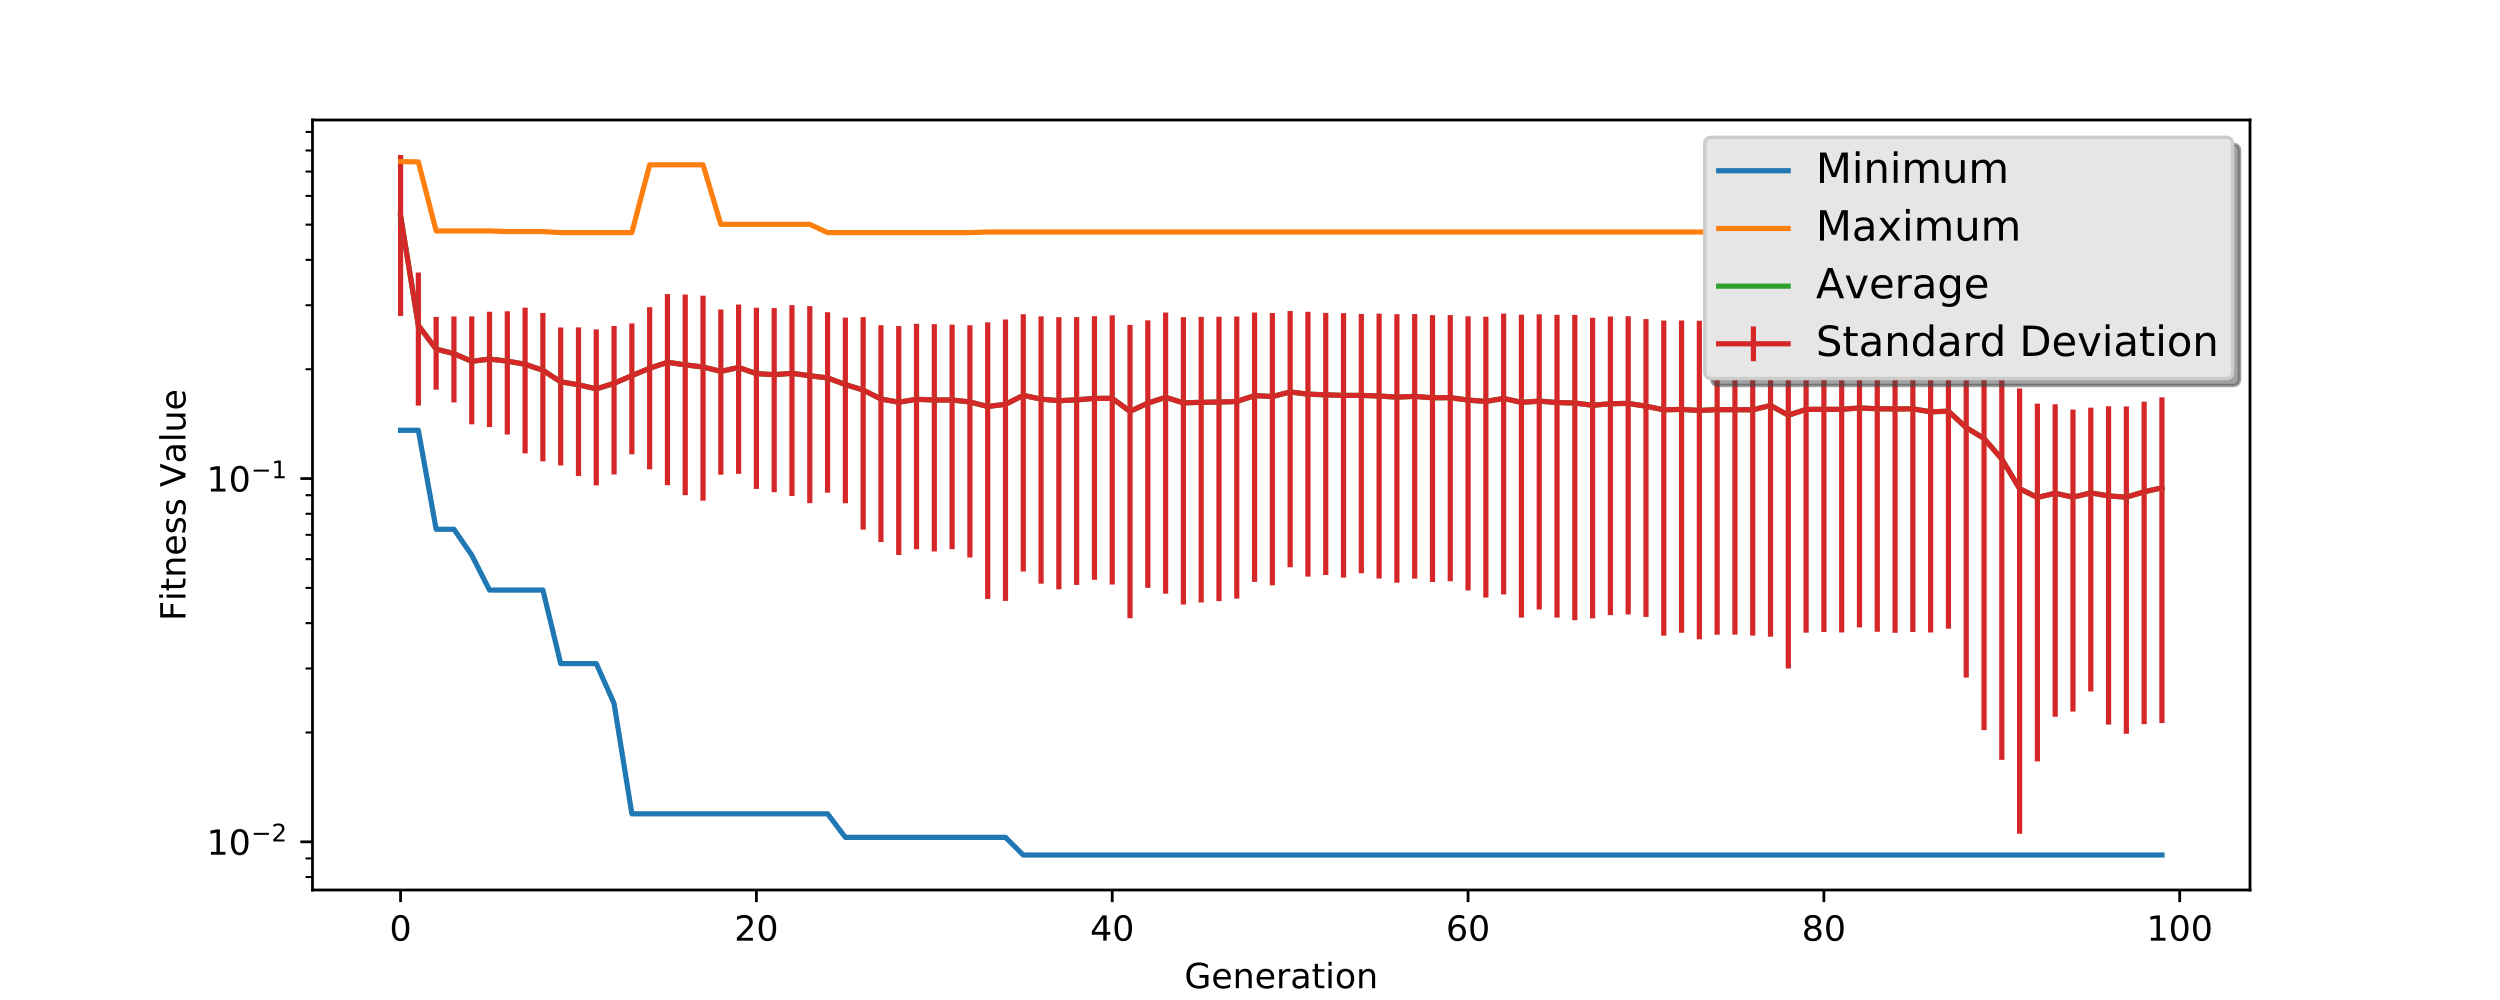 <?xml version="1.0" encoding="utf-8" standalone="no"?>
<!DOCTYPE svg PUBLIC "-//W3C//DTD SVG 1.1//EN"
  "http://www.w3.org/Graphics/SVG/1.1/DTD/svg11.dtd">
<!-- Created with matplotlib (http://matplotlib.org/) -->
<svg height="288pt" version="1.1" viewBox="0 0 720 288" width="720pt" xmlns="http://www.w3.org/2000/svg" xmlns:xlink="http://www.w3.org/1999/xlink">
 <defs>
  <style type="text/css">
*{stroke-linecap:butt;stroke-linejoin:round;}
  </style>
 </defs>
 <g id="figure_1">
  <g id="patch_1">
   <path d="M 0 288 
L 720 288 
L 720 0 
L 0 0 
z
" style="fill:#ffffff;"/>
  </g>
  <g id="axes_1">
   <g id="patch_2">
    <path d="M 90 256.32 
L 648 256.32 
L 648 34.56 
L 90 34.56 
z
" style="fill:#ffffff;"/>
   </g>
   <g id="matplotlib.axis_1">
    <g id="xtick_1">
     <g id="line2d_1">
      <defs>
       <path d="M 0 0 
L 0 3.5 
" id="m2b39842f4a" style="stroke:#000000;stroke-width:0.8;"/>
      </defs>
      <g>
       <use style="stroke:#000000;stroke-width:0.8;" x="115.364" xlink:href="#m2b39842f4a" y="256.32"/>
      </g>
     </g>
     <g id="text_1">
      <!-- 0 -->
      <defs>
       <path d="M 31.781 66.406 
Q 24.172 66.406 20.328 58.906 
Q 16.5 51.422 16.5 36.375 
Q 16.5 21.391 20.328 13.891 
Q 24.172 6.391 31.781 6.391 
Q 39.453 6.391 43.281 13.891 
Q 47.125 21.391 47.125 36.375 
Q 47.125 51.422 43.281 58.906 
Q 39.453 66.406 31.781 66.406 
z
M 31.781 74.219 
Q 44.047 74.219 50.516 64.516 
Q 56.984 54.828 56.984 36.375 
Q 56.984 17.969 50.516 8.266 
Q 44.047 -1.422 31.781 -1.422 
Q 19.531 -1.422 13.062 8.266 
Q 6.594 17.969 6.594 36.375 
Q 6.594 54.828 13.062 64.516 
Q 19.531 74.219 31.781 74.219 
z
" id="DejaVuSans-30"/>
      </defs>
      <g transform="translate(112.182 270.918)scale(0.1 -0.1)">
       <use xlink:href="#DejaVuSans-30"/>
      </g>
     </g>
    </g>
    <g id="xtick_2">
     <g id="line2d_2">
      <g>
       <use style="stroke:#000000;stroke-width:0.8;" x="217.843" xlink:href="#m2b39842f4a" y="256.32"/>
      </g>
     </g>
     <g id="text_2">
      <!-- 20 -->
      <defs>
       <path d="M 19.188 8.297 
L 53.609 8.297 
L 53.609 0 
L 7.328 0 
L 7.328 8.297 
Q 12.938 14.109 22.625 23.891 
Q 32.328 33.688 34.812 36.531 
Q 39.547 41.844 41.422 45.531 
Q 43.312 49.219 43.312 52.781 
Q 43.312 58.594 39.234 62.25 
Q 35.156 65.922 28.609 65.922 
Q 23.969 65.922 18.812 64.312 
Q 13.672 62.703 7.812 59.422 
L 7.812 69.391 
Q 13.766 71.781 18.938 73 
Q 24.125 74.219 28.422 74.219 
Q 39.75 74.219 46.484 68.547 
Q 53.219 62.891 53.219 53.422 
Q 53.219 48.922 51.531 44.891 
Q 49.859 40.875 45.406 35.406 
Q 44.188 33.984 37.641 27.219 
Q 31.109 20.453 19.188 8.297 
z
" id="DejaVuSans-32"/>
      </defs>
      <g transform="translate(211.48 270.918)scale(0.1 -0.1)">
       <use xlink:href="#DejaVuSans-32"/>
       <use x="63.623" xlink:href="#DejaVuSans-30"/>
      </g>
     </g>
    </g>
    <g id="xtick_3">
     <g id="line2d_3">
      <g>
       <use style="stroke:#000000;stroke-width:0.8;" x="320.322" xlink:href="#m2b39842f4a" y="256.32"/>
      </g>
     </g>
     <g id="text_3">
      <!-- 40 -->
      <defs>
       <path d="M 37.797 64.312 
L 12.891 25.391 
L 37.797 25.391 
z
M 35.203 72.906 
L 47.609 72.906 
L 47.609 25.391 
L 58.016 25.391 
L 58.016 17.188 
L 47.609 17.188 
L 47.609 0 
L 37.797 0 
L 37.797 17.188 
L 4.891 17.188 
L 4.891 26.703 
z
" id="DejaVuSans-34"/>
      </defs>
      <g transform="translate(313.96 270.918)scale(0.1 -0.1)">
       <use xlink:href="#DejaVuSans-34"/>
       <use x="63.623" xlink:href="#DejaVuSans-30"/>
      </g>
     </g>
    </g>
    <g id="xtick_4">
     <g id="line2d_4">
      <g>
       <use style="stroke:#000000;stroke-width:0.8;" x="422.802" xlink:href="#m2b39842f4a" y="256.32"/>
      </g>
     </g>
     <g id="text_4">
      <!-- 60 -->
      <defs>
       <path d="M 33.016 40.375 
Q 26.375 40.375 22.484 35.828 
Q 18.609 31.297 18.609 23.391 
Q 18.609 15.531 22.484 10.953 
Q 26.375 6.391 33.016 6.391 
Q 39.656 6.391 43.531 10.953 
Q 47.406 15.531 47.406 23.391 
Q 47.406 31.297 43.531 35.828 
Q 39.656 40.375 33.016 40.375 
z
M 52.594 71.297 
L 52.594 62.312 
Q 48.875 64.062 45.094 64.984 
Q 41.312 65.922 37.594 65.922 
Q 27.828 65.922 22.672 59.328 
Q 17.531 52.734 16.797 39.406 
Q 19.672 43.656 24.016 45.922 
Q 28.375 48.188 33.594 48.188 
Q 44.578 48.188 50.953 41.516 
Q 57.328 34.859 57.328 23.391 
Q 57.328 12.156 50.688 5.359 
Q 44.047 -1.422 33.016 -1.422 
Q 20.359 -1.422 13.672 8.266 
Q 6.984 17.969 6.984 36.375 
Q 6.984 53.656 15.188 63.938 
Q 23.391 74.219 37.203 74.219 
Q 40.922 74.219 44.703 73.484 
Q 48.484 72.75 52.594 71.297 
z
" id="DejaVuSans-36"/>
      </defs>
      <g transform="translate(416.439 270.918)scale(0.1 -0.1)">
       <use xlink:href="#DejaVuSans-36"/>
       <use x="63.623" xlink:href="#DejaVuSans-30"/>
      </g>
     </g>
    </g>
    <g id="xtick_5">
     <g id="line2d_5">
      <g>
       <use style="stroke:#000000;stroke-width:0.8;" x="525.281" xlink:href="#m2b39842f4a" y="256.32"/>
      </g>
     </g>
     <g id="text_5">
      <!-- 80 -->
      <defs>
       <path d="M 31.781 34.625 
Q 24.75 34.625 20.719 30.859 
Q 16.703 27.094 16.703 20.516 
Q 16.703 13.922 20.719 10.156 
Q 24.75 6.391 31.781 6.391 
Q 38.812 6.391 42.859 10.172 
Q 46.922 13.969 46.922 20.516 
Q 46.922 27.094 42.891 30.859 
Q 38.875 34.625 31.781 34.625 
z
M 21.922 38.812 
Q 15.578 40.375 12.031 44.719 
Q 8.5 49.078 8.5 55.328 
Q 8.5 64.062 14.719 69.141 
Q 20.953 74.219 31.781 74.219 
Q 42.672 74.219 48.875 69.141 
Q 55.078 64.062 55.078 55.328 
Q 55.078 49.078 51.531 44.719 
Q 48 40.375 41.703 38.812 
Q 48.828 37.156 52.797 32.312 
Q 56.781 27.484 56.781 20.516 
Q 56.781 9.906 50.312 4.234 
Q 43.844 -1.422 31.781 -1.422 
Q 19.734 -1.422 13.25 4.234 
Q 6.781 9.906 6.781 20.516 
Q 6.781 27.484 10.781 32.312 
Q 14.797 37.156 21.922 38.812 
z
M 18.312 54.391 
Q 18.312 48.734 21.844 45.562 
Q 25.391 42.391 31.781 42.391 
Q 38.141 42.391 41.719 45.562 
Q 45.312 48.734 45.312 54.391 
Q 45.312 60.062 41.719 63.234 
Q 38.141 66.406 31.781 66.406 
Q 25.391 66.406 21.844 63.234 
Q 18.312 60.062 18.312 54.391 
z
" id="DejaVuSans-38"/>
      </defs>
      <g transform="translate(518.918 270.918)scale(0.1 -0.1)">
       <use xlink:href="#DejaVuSans-38"/>
       <use x="63.623" xlink:href="#DejaVuSans-30"/>
      </g>
     </g>
    </g>
    <g id="xtick_6">
     <g id="line2d_6">
      <g>
       <use style="stroke:#000000;stroke-width:0.8;" x="627.76" xlink:href="#m2b39842f4a" y="256.32"/>
      </g>
     </g>
     <g id="text_6">
      <!-- 100 -->
      <defs>
       <path d="M 12.406 8.297 
L 28.516 8.297 
L 28.516 63.922 
L 10.984 60.406 
L 10.984 69.391 
L 28.422 72.906 
L 38.281 72.906 
L 38.281 8.297 
L 54.391 8.297 
L 54.391 0 
L 12.406 0 
z
" id="DejaVuSans-31"/>
      </defs>
      <g transform="translate(618.217 270.918)scale(0.1 -0.1)">
       <use xlink:href="#DejaVuSans-31"/>
       <use x="63.623" xlink:href="#DejaVuSans-30"/>
       <use x="127.246" xlink:href="#DejaVuSans-30"/>
      </g>
     </g>
    </g>
    <g id="text_7">
     <!-- Generation -->
     <defs>
      <path d="M 59.516 10.406 
L 59.516 29.984 
L 43.406 29.984 
L 43.406 38.094 
L 69.281 38.094 
L 69.281 6.781 
Q 63.578 2.734 56.688 0.656 
Q 49.812 -1.422 42 -1.422 
Q 24.906 -1.422 15.25 8.562 
Q 5.609 18.562 5.609 36.375 
Q 5.609 54.25 15.25 64.234 
Q 24.906 74.219 42 74.219 
Q 49.125 74.219 55.547 72.453 
Q 61.969 70.703 67.391 67.281 
L 67.391 56.781 
Q 61.922 61.422 55.766 63.766 
Q 49.609 66.109 42.828 66.109 
Q 29.438 66.109 22.719 58.641 
Q 16.016 51.172 16.016 36.375 
Q 16.016 21.625 22.719 14.156 
Q 29.438 6.688 42.828 6.688 
Q 48.047 6.688 52.141 7.594 
Q 56.25 8.5 59.516 10.406 
z
" id="DejaVuSans-47"/>
      <path d="M 56.203 29.594 
L 56.203 25.203 
L 14.891 25.203 
Q 15.484 15.922 20.484 11.062 
Q 25.484 6.203 34.422 6.203 
Q 39.594 6.203 44.453 7.469 
Q 49.312 8.734 54.109 11.281 
L 54.109 2.781 
Q 49.266 0.734 44.188 -0.344 
Q 39.109 -1.422 33.891 -1.422 
Q 20.797 -1.422 13.156 6.188 
Q 5.516 13.812 5.516 26.812 
Q 5.516 40.234 12.766 48.109 
Q 20.016 56 32.328 56 
Q 43.359 56 49.781 48.891 
Q 56.203 41.797 56.203 29.594 
z
M 47.219 32.234 
Q 47.125 39.594 43.094 43.984 
Q 39.062 48.391 32.422 48.391 
Q 24.906 48.391 20.391 44.141 
Q 15.875 39.891 15.188 32.172 
z
" id="DejaVuSans-65"/>
      <path d="M 54.891 33.016 
L 54.891 0 
L 45.906 0 
L 45.906 32.719 
Q 45.906 40.484 42.875 44.328 
Q 39.844 48.188 33.797 48.188 
Q 26.516 48.188 22.312 43.547 
Q 18.109 38.922 18.109 30.906 
L 18.109 0 
L 9.078 0 
L 9.078 54.688 
L 18.109 54.688 
L 18.109 46.188 
Q 21.344 51.125 25.703 53.562 
Q 30.078 56 35.797 56 
Q 45.219 56 50.047 50.172 
Q 54.891 44.344 54.891 33.016 
z
" id="DejaVuSans-6e"/>
      <path d="M 41.109 46.297 
Q 39.594 47.172 37.812 47.578 
Q 36.031 48 33.891 48 
Q 26.266 48 22.188 43.047 
Q 18.109 38.094 18.109 28.812 
L 18.109 0 
L 9.078 0 
L 9.078 54.688 
L 18.109 54.688 
L 18.109 46.188 
Q 20.953 51.172 25.484 53.578 
Q 30.031 56 36.531 56 
Q 37.453 56 38.578 55.875 
Q 39.703 55.766 41.062 55.516 
z
" id="DejaVuSans-72"/>
      <path d="M 34.281 27.484 
Q 23.391 27.484 19.188 25 
Q 14.984 22.516 14.984 16.5 
Q 14.984 11.719 18.141 8.906 
Q 21.297 6.109 26.703 6.109 
Q 34.188 6.109 38.703 11.406 
Q 43.219 16.703 43.219 25.484 
L 43.219 27.484 
z
M 52.203 31.203 
L 52.203 0 
L 43.219 0 
L 43.219 8.297 
Q 40.141 3.328 35.547 0.953 
Q 30.953 -1.422 24.312 -1.422 
Q 15.922 -1.422 10.953 3.297 
Q 6 8.016 6 15.922 
Q 6 25.141 12.172 29.828 
Q 18.359 34.516 30.609 34.516 
L 43.219 34.516 
L 43.219 35.406 
Q 43.219 41.609 39.141 45 
Q 35.062 48.391 27.688 48.391 
Q 23 48.391 18.547 47.266 
Q 14.109 46.141 10.016 43.891 
L 10.016 52.203 
Q 14.938 54.109 19.578 55.047 
Q 24.219 56 28.609 56 
Q 40.484 56 46.344 49.844 
Q 52.203 43.703 52.203 31.203 
z
" id="DejaVuSans-61"/>
      <path d="M 18.312 70.219 
L 18.312 54.688 
L 36.812 54.688 
L 36.812 47.703 
L 18.312 47.703 
L 18.312 18.016 
Q 18.312 11.328 20.141 9.422 
Q 21.969 7.516 27.594 7.516 
L 36.812 7.516 
L 36.812 0 
L 27.594 0 
Q 17.188 0 13.234 3.875 
Q 9.281 7.766 9.281 18.016 
L 9.281 47.703 
L 2.688 47.703 
L 2.688 54.688 
L 9.281 54.688 
L 9.281 70.219 
z
" id="DejaVuSans-74"/>
      <path d="M 9.422 54.688 
L 18.406 54.688 
L 18.406 0 
L 9.422 0 
z
M 9.422 75.984 
L 18.406 75.984 
L 18.406 64.594 
L 9.422 64.594 
z
" id="DejaVuSans-69"/>
      <path d="M 30.609 48.391 
Q 23.391 48.391 19.188 42.75 
Q 14.984 37.109 14.984 27.297 
Q 14.984 17.484 19.156 11.844 
Q 23.344 6.203 30.609 6.203 
Q 37.797 6.203 41.984 11.859 
Q 46.188 17.531 46.188 27.297 
Q 46.188 37.016 41.984 42.703 
Q 37.797 48.391 30.609 48.391 
z
M 30.609 56 
Q 42.328 56 49.016 48.375 
Q 55.719 40.766 55.719 27.297 
Q 55.719 13.875 49.016 6.219 
Q 42.328 -1.422 30.609 -1.422 
Q 18.844 -1.422 12.172 6.219 
Q 5.516 13.875 5.516 27.297 
Q 5.516 40.766 12.172 48.375 
Q 18.844 56 30.609 56 
z
" id="DejaVuSans-6f"/>
     </defs>
     <g transform="translate(341.107 284.597)scale(0.1 -0.1)">
      <use xlink:href="#DejaVuSans-47"/>
      <use x="77.49" xlink:href="#DejaVuSans-65"/>
      <use x="139.014" xlink:href="#DejaVuSans-6e"/>
      <use x="202.393" xlink:href="#DejaVuSans-65"/>
      <use x="263.916" xlink:href="#DejaVuSans-72"/>
      <use x="305.029" xlink:href="#DejaVuSans-61"/>
      <use x="366.309" xlink:href="#DejaVuSans-74"/>
      <use x="405.518" xlink:href="#DejaVuSans-69"/>
      <use x="433.301" xlink:href="#DejaVuSans-6f"/>
      <use x="494.482" xlink:href="#DejaVuSans-6e"/>
     </g>
    </g>
   </g>
   <g id="matplotlib.axis_2">
    <g id="ytick_1">
     <g id="line2d_7">
      <defs>
       <path d="M 0 0 
L -3.5 0 
" id="m43d7ea5ec5" style="stroke:#000000;stroke-width:0.8;"/>
      </defs>
      <g>
       <use style="stroke:#000000;stroke-width:0.8;" x="90" xlink:href="#m43d7ea5ec5" y="242.446"/>
      </g>
     </g>
     <g id="text_8">
      <!-- $\mathdefault{10^{-2}}$ -->
      <defs>
       <path d="M 10.594 35.5 
L 73.188 35.5 
L 73.188 27.203 
L 10.594 27.203 
z
" id="DejaVuSans-2212"/>
      </defs>
      <g transform="translate(59.5 246.246)scale(0.1 -0.1)">
       <use transform="translate(0 0.766)" xlink:href="#DejaVuSans-31"/>
       <use transform="translate(63.623 0.766)" xlink:href="#DejaVuSans-30"/>
       <use transform="translate(128.203 39.047)scale(0.7)" xlink:href="#DejaVuSans-2212"/>
       <use transform="translate(186.855 39.047)scale(0.7)" xlink:href="#DejaVuSans-32"/>
      </g>
     </g>
    </g>
    <g id="ytick_2">
     <g id="line2d_8">
      <g>
       <use style="stroke:#000000;stroke-width:0.8;" x="90" xlink:href="#m43d7ea5ec5" y="137.829"/>
      </g>
     </g>
     <g id="text_9">
      <!-- $\mathdefault{10^{-1}}$ -->
      <g transform="translate(59.5 141.628)scale(0.1 -0.1)">
       <use transform="translate(0 0.684)" xlink:href="#DejaVuSans-31"/>
       <use transform="translate(63.623 0.684)" xlink:href="#DejaVuSans-30"/>
       <use transform="translate(128.203 38.966)scale(0.7)" xlink:href="#DejaVuSans-2212"/>
       <use transform="translate(186.855 38.966)scale(0.7)" xlink:href="#DejaVuSans-31"/>
      </g>
     </g>
    </g>
    <g id="ytick_3">
     <g id="line2d_9">
      <defs>
       <path d="M 0 0 
L -2 0 
" id="m1f93a561d7" style="stroke:#000000;stroke-width:0.6;"/>
      </defs>
      <g>
       <use style="stroke:#000000;stroke-width:0.6;" x="90" xlink:href="#m1f93a561d7" y="252.585"/>
      </g>
     </g>
    </g>
    <g id="ytick_4">
     <g id="line2d_10">
      <g>
       <use style="stroke:#000000;stroke-width:0.6;" x="90" xlink:href="#m1f93a561d7" y="247.233"/>
      </g>
     </g>
    </g>
    <g id="ytick_5">
     <g id="line2d_11">
      <g>
       <use style="stroke:#000000;stroke-width:0.6;" x="90" xlink:href="#m1f93a561d7" y="210.953"/>
      </g>
     </g>
    </g>
    <g id="ytick_6">
     <g id="line2d_12">
      <g>
       <use style="stroke:#000000;stroke-width:0.6;" x="90" xlink:href="#m1f93a561d7" y="192.531"/>
      </g>
     </g>
    </g>
    <g id="ytick_7">
     <g id="line2d_13">
      <g>
       <use style="stroke:#000000;stroke-width:0.6;" x="90" xlink:href="#m1f93a561d7" y="179.46"/>
      </g>
     </g>
    </g>
    <g id="ytick_8">
     <g id="line2d_14">
      <g>
       <use style="stroke:#000000;stroke-width:0.6;" x="90" xlink:href="#m1f93a561d7" y="169.322"/>
      </g>
     </g>
    </g>
    <g id="ytick_9">
     <g id="line2d_15">
      <g>
       <use style="stroke:#000000;stroke-width:0.6;" x="90" xlink:href="#m1f93a561d7" y="161.038"/>
      </g>
     </g>
    </g>
    <g id="ytick_10">
     <g id="line2d_16">
      <g>
       <use style="stroke:#000000;stroke-width:0.6;" x="90" xlink:href="#m1f93a561d7" y="154.034"/>
      </g>
     </g>
    </g>
    <g id="ytick_11">
     <g id="line2d_17">
      <g>
       <use style="stroke:#000000;stroke-width:0.6;" x="90" xlink:href="#m1f93a561d7" y="147.967"/>
      </g>
     </g>
    </g>
    <g id="ytick_12">
     <g id="line2d_18">
      <g>
       <use style="stroke:#000000;stroke-width:0.6;" x="90" xlink:href="#m1f93a561d7" y="142.616"/>
      </g>
     </g>
    </g>
    <g id="ytick_13">
     <g id="line2d_19">
      <g>
       <use style="stroke:#000000;stroke-width:0.6;" x="90" xlink:href="#m1f93a561d7" y="106.335"/>
      </g>
     </g>
    </g>
    <g id="ytick_14">
     <g id="line2d_20">
      <g>
       <use style="stroke:#000000;stroke-width:0.6;" x="90" xlink:href="#m1f93a561d7" y="87.913"/>
      </g>
     </g>
    </g>
    <g id="ytick_15">
     <g id="line2d_21">
      <g>
       <use style="stroke:#000000;stroke-width:0.6;" x="90" xlink:href="#m1f93a561d7" y="74.842"/>
      </g>
     </g>
    </g>
    <g id="ytick_16">
     <g id="line2d_22">
      <g>
       <use style="stroke:#000000;stroke-width:0.6;" x="90" xlink:href="#m1f93a561d7" y="64.704"/>
      </g>
     </g>
    </g>
    <g id="ytick_17">
     <g id="line2d_23">
      <g>
       <use style="stroke:#000000;stroke-width:0.6;" x="90" xlink:href="#m1f93a561d7" y="56.42"/>
      </g>
     </g>
    </g>
    <g id="ytick_18">
     <g id="line2d_24">
      <g>
       <use style="stroke:#000000;stroke-width:0.6;" x="90" xlink:href="#m1f93a561d7" y="49.416"/>
      </g>
     </g>
    </g>
    <g id="ytick_19">
     <g id="line2d_25">
      <g>
       <use style="stroke:#000000;stroke-width:0.6;" x="90" xlink:href="#m1f93a561d7" y="43.349"/>
      </g>
     </g>
    </g>
    <g id="ytick_20">
     <g id="line2d_26">
      <g>
       <use style="stroke:#000000;stroke-width:0.6;" x="90" xlink:href="#m1f93a561d7" y="37.998"/>
      </g>
     </g>
    </g>
    <g id="text_10">
     <!-- Fitness Value -->
     <defs>
      <path d="M 9.812 72.906 
L 51.703 72.906 
L 51.703 64.594 
L 19.672 64.594 
L 19.672 43.109 
L 48.578 43.109 
L 48.578 34.812 
L 19.672 34.812 
L 19.672 0 
L 9.812 0 
z
" id="DejaVuSans-46"/>
      <path d="M 44.281 53.078 
L 44.281 44.578 
Q 40.484 46.531 36.375 47.5 
Q 32.281 48.484 27.875 48.484 
Q 21.188 48.484 17.844 46.438 
Q 14.5 44.391 14.5 40.281 
Q 14.5 37.156 16.891 35.375 
Q 19.281 33.594 26.516 31.984 
L 29.594 31.297 
Q 39.156 29.25 43.188 25.516 
Q 47.219 21.781 47.219 15.094 
Q 47.219 7.469 41.188 3.016 
Q 35.156 -1.422 24.609 -1.422 
Q 20.219 -1.422 15.453 -0.562 
Q 10.688 0.297 5.422 2 
L 5.422 11.281 
Q 10.406 8.688 15.234 7.391 
Q 20.062 6.109 24.812 6.109 
Q 31.156 6.109 34.562 8.281 
Q 37.984 10.453 37.984 14.406 
Q 37.984 18.062 35.516 20.016 
Q 33.062 21.969 24.703 23.781 
L 21.578 24.516 
Q 13.234 26.266 9.516 29.906 
Q 5.812 33.547 5.812 39.891 
Q 5.812 47.609 11.281 51.797 
Q 16.75 56 26.812 56 
Q 31.781 56 36.172 55.266 
Q 40.578 54.547 44.281 53.078 
z
" id="DejaVuSans-73"/>
      <path id="DejaVuSans-20"/>
      <path d="M 28.609 0 
L 0.781 72.906 
L 11.078 72.906 
L 34.188 11.531 
L 57.328 72.906 
L 67.578 72.906 
L 39.797 0 
z
" id="DejaVuSans-56"/>
      <path d="M 9.422 75.984 
L 18.406 75.984 
L 18.406 0 
L 9.422 0 
z
" id="DejaVuSans-6c"/>
      <path d="M 8.5 21.578 
L 8.5 54.688 
L 17.484 54.688 
L 17.484 21.922 
Q 17.484 14.156 20.5 10.266 
Q 23.531 6.391 29.594 6.391 
Q 36.859 6.391 41.078 11.031 
Q 45.312 15.672 45.312 23.688 
L 45.312 54.688 
L 54.297 54.688 
L 54.297 0 
L 45.312 0 
L 45.312 8.406 
Q 42.047 3.422 37.719 1 
Q 33.406 -1.422 27.688 -1.422 
Q 18.266 -1.422 13.375 4.438 
Q 8.5 10.297 8.5 21.578 
z
M 31.109 56 
z
" id="DejaVuSans-75"/>
     </defs>
     <g transform="translate(53.42 178.817)rotate(-90)scale(0.1 -0.1)">
      <use xlink:href="#DejaVuSans-46"/>
      <use x="57.41" xlink:href="#DejaVuSans-69"/>
      <use x="85.193" xlink:href="#DejaVuSans-74"/>
      <use x="124.402" xlink:href="#DejaVuSans-6e"/>
      <use x="187.781" xlink:href="#DejaVuSans-65"/>
      <use x="249.305" xlink:href="#DejaVuSans-73"/>
      <use x="301.404" xlink:href="#DejaVuSans-73"/>
      <use x="353.504" xlink:href="#DejaVuSans-20"/>
      <use x="385.291" xlink:href="#DejaVuSans-56"/>
      <use x="453.59" xlink:href="#DejaVuSans-61"/>
      <use x="514.869" xlink:href="#DejaVuSans-6c"/>
      <use x="542.652" xlink:href="#DejaVuSans-75"/>
      <use x="606.031" xlink:href="#DejaVuSans-65"/>
     </g>
    </g>
   </g>
   <g id="LineCollection_1">
    <path clip-path="url(#pbd528830a0)" d="M 115.364 90.987 
L 115.364 44.64 
" style="fill:none;stroke:#d62728;stroke-width:1.5;"/>
    <path clip-path="url(#pbd528830a0)" d="M 120.488 116.821 
L 120.488 78.496 
" style="fill:none;stroke:#d62728;stroke-width:1.5;"/>
    <path clip-path="url(#pbd528830a0)" d="M 125.612 112.23 
L 125.612 91.251 
" style="fill:none;stroke:#d62728;stroke-width:1.5;"/>
    <path clip-path="url(#pbd528830a0)" d="M 130.736 115.896 
L 130.736 91.148 
" style="fill:none;stroke:#d62728;stroke-width:1.5;"/>
    <path clip-path="url(#pbd528830a0)" d="M 135.86 122.208 
L 135.86 91.12 
" style="fill:none;stroke:#d62728;stroke-width:1.5;"/>
    <path clip-path="url(#pbd528830a0)" d="M 140.983 123.003 
L 140.983 89.776 
" style="fill:none;stroke:#d62728;stroke-width:1.5;"/>
    <path clip-path="url(#pbd528830a0)" d="M 146.107 125.152 
L 146.107 89.637 
" style="fill:none;stroke:#d62728;stroke-width:1.5;"/>
    <path clip-path="url(#pbd528830a0)" d="M 151.231 130.571 
L 151.231 88.612 
" style="fill:none;stroke:#d62728;stroke-width:1.5;"/>
    <path clip-path="url(#pbd528830a0)" d="M 156.355 132.882 
L 156.355 90.121 
" style="fill:none;stroke:#d62728;stroke-width:1.5;"/>
    <path clip-path="url(#pbd528830a0)" d="M 161.479 134.061 
L 161.479 94.302 
" style="fill:none;stroke:#d62728;stroke-width:1.5;"/>
    <path clip-path="url(#pbd528830a0)" d="M 166.603 137.092 
L 166.603 94.282 
" style="fill:none;stroke:#d62728;stroke-width:1.5;"/>
    <path clip-path="url(#pbd528830a0)" d="M 171.727 139.802 
L 171.727 94.869 
" style="fill:none;stroke:#d62728;stroke-width:1.5;"/>
    <path clip-path="url(#pbd528830a0)" d="M 176.851 136.645 
L 176.851 93.881 
" style="fill:none;stroke:#d62728;stroke-width:1.5;"/>
    <path clip-path="url(#pbd528830a0)" d="M 181.975 130.829 
L 181.975 93.143 
" style="fill:none;stroke:#d62728;stroke-width:1.5;"/>
    <path clip-path="url(#pbd528830a0)" d="M 187.099 135.161 
L 187.099 88.45 
" style="fill:none;stroke:#d62728;stroke-width:1.5;"/>
    <path clip-path="url(#pbd528830a0)" d="M 192.223 139.73 
L 192.223 84.684 
" style="fill:none;stroke:#d62728;stroke-width:1.5;"/>
    <path clip-path="url(#pbd528830a0)" d="M 197.347 142.615 
L 197.347 84.817 
" style="fill:none;stroke:#d62728;stroke-width:1.5;"/>
    <path clip-path="url(#pbd528830a0)" d="M 202.471 144.185 
L 202.471 85.152 
" style="fill:none;stroke:#d62728;stroke-width:1.5;"/>
    <path clip-path="url(#pbd528830a0)" d="M 207.595 136.722 
L 207.595 89.12 
" style="fill:none;stroke:#d62728;stroke-width:1.5;"/>
    <path clip-path="url(#pbd528830a0)" d="M 212.719 136.475 
L 212.719 87.706 
" style="fill:none;stroke:#d62728;stroke-width:1.5;"/>
    <path clip-path="url(#pbd528830a0)" d="M 217.843 140.809 
L 217.843 88.621 
" style="fill:none;stroke:#d62728;stroke-width:1.5;"/>
    <path clip-path="url(#pbd528830a0)" d="M 222.967 141.751 
L 222.967 88.731 
" style="fill:none;stroke:#d62728;stroke-width:1.5;"/>
    <path clip-path="url(#pbd528830a0)" d="M 228.091 142.846 
L 228.091 87.876 
" style="fill:none;stroke:#d62728;stroke-width:1.5;"/>
    <path clip-path="url(#pbd528830a0)" d="M 233.215 144.928 
L 233.215 88.168 
" style="fill:none;stroke:#d62728;stroke-width:1.5;"/>
    <path clip-path="url(#pbd528830a0)" d="M 238.339 141.887 
L 238.339 89.912 
" style="fill:none;stroke:#d62728;stroke-width:1.5;"/>
    <path clip-path="url(#pbd528830a0)" d="M 243.463 144.938 
L 243.463 91.464 
" style="fill:none;stroke:#d62728;stroke-width:1.5;"/>
    <path clip-path="url(#pbd528830a0)" d="M 248.587 152.538 
L 248.587 91.336 
" style="fill:none;stroke:#d62728;stroke-width:1.5;"/>
    <path clip-path="url(#pbd528830a0)" d="M 253.711 156.123 
L 253.711 93.661 
" style="fill:none;stroke:#d62728;stroke-width:1.5;"/>
    <path clip-path="url(#pbd528830a0)" d="M 258.835 159.848 
L 258.835 93.911 
" style="fill:none;stroke:#d62728;stroke-width:1.5;"/>
    <path clip-path="url(#pbd528830a0)" d="M 263.959 158.194 
L 263.959 93.262 
" style="fill:none;stroke:#d62728;stroke-width:1.5;"/>
    <path clip-path="url(#pbd528830a0)" d="M 269.083 158.828 
L 269.083 93.352 
" style="fill:none;stroke:#d62728;stroke-width:1.5;"/>
    <path clip-path="url(#pbd528830a0)" d="M 274.207 158.176 
L 274.207 93.512 
" style="fill:none;stroke:#d62728;stroke-width:1.5;"/>
    <path clip-path="url(#pbd528830a0)" d="M 279.331 160.543 
L 279.331 93.667 
" style="fill:none;stroke:#d62728;stroke-width:1.5;"/>
    <path clip-path="url(#pbd528830a0)" d="M 284.455 172.499 
L 284.455 92.83 
" style="fill:none;stroke:#d62728;stroke-width:1.5;"/>
    <path clip-path="url(#pbd528830a0)" d="M 289.579 173.072 
L 289.579 92.004 
" style="fill:none;stroke:#d62728;stroke-width:1.5;"/>
    <path clip-path="url(#pbd528830a0)" d="M 294.702 164.605 
L 294.702 90.492 
" style="fill:none;stroke:#d62728;stroke-width:1.5;"/>
    <path clip-path="url(#pbd528830a0)" d="M 299.826 168.092 
L 299.826 91.122 
" style="fill:none;stroke:#d62728;stroke-width:1.5;"/>
    <path clip-path="url(#pbd528830a0)" d="M 304.95 169.736 
L 304.95 91.358 
" style="fill:none;stroke:#d62728;stroke-width:1.5;"/>
    <path clip-path="url(#pbd528830a0)" d="M 310.074 168.454 
L 310.074 91.31 
" style="fill:none;stroke:#d62728;stroke-width:1.5;"/>
    <path clip-path="url(#pbd528830a0)" d="M 315.198 166.99 
L 315.198 91.07 
" style="fill:none;stroke:#d62728;stroke-width:1.5;"/>
    <path clip-path="url(#pbd528830a0)" d="M 320.322 168.347 
L 320.322 90.813 
" style="fill:none;stroke:#d62728;stroke-width:1.5;"/>
    <path clip-path="url(#pbd528830a0)" d="M 325.446 178.038 
L 325.446 93.555 
" style="fill:none;stroke:#d62728;stroke-width:1.5;"/>
    <path clip-path="url(#pbd528830a0)" d="M 330.57 169.299 
L 330.57 92.26 
" style="fill:none;stroke:#d62728;stroke-width:1.5;"/>
    <path clip-path="url(#pbd528830a0)" d="M 335.694 170.969 
L 335.694 90.001 
" style="fill:none;stroke:#d62728;stroke-width:1.5;"/>
    <path clip-path="url(#pbd528830a0)" d="M 340.818 174.103 
L 340.818 91.349 
" style="fill:none;stroke:#d62728;stroke-width:1.5;"/>
    <path clip-path="url(#pbd528830a0)" d="M 345.942 173.515 
L 345.942 91.263 
" style="fill:none;stroke:#d62728;stroke-width:1.5;"/>
    <path clip-path="url(#pbd528830a0)" d="M 351.066 173.124 
L 351.066 91.227 
" style="fill:none;stroke:#d62728;stroke-width:1.5;"/>
    <path clip-path="url(#pbd528830a0)" d="M 356.19 172.392 
L 356.19 91.169 
" style="fill:none;stroke:#d62728;stroke-width:1.5;"/>
    <path clip-path="url(#pbd528830a0)" d="M 361.314 167.569 
L 361.314 90.017 
" style="fill:none;stroke:#d62728;stroke-width:1.5;"/>
    <path clip-path="url(#pbd528830a0)" d="M 366.438 168.584 
L 366.438 90.141 
" style="fill:none;stroke:#d62728;stroke-width:1.5;"/>
    <path clip-path="url(#pbd528830a0)" d="M 371.562 163.378 
L 371.562 89.562 
" style="fill:none;stroke:#d62728;stroke-width:1.5;"/>
    <path clip-path="url(#pbd528830a0)" d="M 376.686 166.067 
L 376.686 89.803 
" style="fill:none;stroke:#d62728;stroke-width:1.5;"/>
    <path clip-path="url(#pbd528830a0)" d="M 381.81 165.596 
L 381.81 90.111 
" style="fill:none;stroke:#d62728;stroke-width:1.5;"/>
    <path clip-path="url(#pbd528830a0)" d="M 386.934 166.355 
L 386.934 90.175 
" style="fill:none;stroke:#d62728;stroke-width:1.5;"/>
    <path clip-path="url(#pbd528830a0)" d="M 392.058 165.098 
L 392.058 90.411 
" style="fill:none;stroke:#d62728;stroke-width:1.5;"/>
    <path clip-path="url(#pbd528830a0)" d="M 397.182 166.608 
L 397.182 90.331 
" style="fill:none;stroke:#d62728;stroke-width:1.5;"/>
    <path clip-path="url(#pbd528830a0)" d="M 402.306 167.829 
L 402.306 90.488 
" style="fill:none;stroke:#d62728;stroke-width:1.5;"/>
    <path clip-path="url(#pbd528830a0)" d="M 407.43 166.631 
L 407.43 90.446 
" style="fill:none;stroke:#d62728;stroke-width:1.5;"/>
    <path clip-path="url(#pbd528830a0)" d="M 412.554 167.623 
L 412.554 90.752 
" style="fill:none;stroke:#d62728;stroke-width:1.5;"/>
    <path clip-path="url(#pbd528830a0)" d="M 417.678 167.411 
L 417.678 90.742 
" style="fill:none;stroke:#d62728;stroke-width:1.5;"/>
    <path clip-path="url(#pbd528830a0)" d="M 422.802 170.053 
L 422.802 91.089 
" style="fill:none;stroke:#d62728;stroke-width:1.5;"/>
    <path clip-path="url(#pbd528830a0)" d="M 427.926 172.093 
L 427.926 91.204 
" style="fill:none;stroke:#d62728;stroke-width:1.5;"/>
    <path clip-path="url(#pbd528830a0)" d="M 433.05 171.2 
L 433.05 90.322 
" style="fill:none;stroke:#d62728;stroke-width:1.5;"/>
    <path clip-path="url(#pbd528830a0)" d="M 438.174 177.871 
L 438.174 90.623 
" style="fill:none;stroke:#d62728;stroke-width:1.5;"/>
    <path clip-path="url(#pbd528830a0)" d="M 443.298 175.549 
L 443.298 90.522 
" style="fill:none;stroke:#d62728;stroke-width:1.5;"/>
    <path clip-path="url(#pbd528830a0)" d="M 448.421 177.867 
L 448.421 90.664 
" style="fill:none;stroke:#d62728;stroke-width:1.5;"/>
    <path clip-path="url(#pbd528830a0)" d="M 453.545 178.624 
L 453.545 90.7 
" style="fill:none;stroke:#d62728;stroke-width:1.5;"/>
    <path clip-path="url(#pbd528830a0)" d="M 458.669 178.084 
L 458.669 91.528 
" style="fill:none;stroke:#d62728;stroke-width:1.5;"/>
    <path clip-path="url(#pbd528830a0)" d="M 463.793 177.156 
L 463.793 91.149 
" style="fill:none;stroke:#d62728;stroke-width:1.5;"/>
    <path clip-path="url(#pbd528830a0)" d="M 468.917 176.968 
L 468.917 91.072 
" style="fill:none;stroke:#d62728;stroke-width:1.5;"/>
    <path clip-path="url(#pbd528830a0)" d="M 474.041 177.671 
L 474.041 91.899 
" style="fill:none;stroke:#d62728;stroke-width:1.5;"/>
    <path clip-path="url(#pbd528830a0)" d="M 479.165 183.063 
L 479.165 92.322 
" style="fill:none;stroke:#d62728;stroke-width:1.5;"/>
    <path clip-path="url(#pbd528830a0)" d="M 484.289 182.226 
L 484.289 92.293 
" style="fill:none;stroke:#d62728;stroke-width:1.5;"/>
    <path clip-path="url(#pbd528830a0)" d="M 489.413 184.136 
L 489.413 92.377 
" style="fill:none;stroke:#d62728;stroke-width:1.5;"/>
    <path clip-path="url(#pbd528830a0)" d="M 494.537 182.803 
L 494.537 92.291 
" style="fill:none;stroke:#d62728;stroke-width:1.5;"/>
    <path clip-path="url(#pbd528830a0)" d="M 499.661 182.764 
L 499.661 92.317 
" style="fill:none;stroke:#d62728;stroke-width:1.5;"/>
    <path clip-path="url(#pbd528830a0)" d="M 504.785 183.045 
L 504.785 92.309 
" style="fill:none;stroke:#d62728;stroke-width:1.5;"/>
    <path clip-path="url(#pbd528830a0)" d="M 509.909 183.366 
L 509.909 90.856 
" style="fill:none;stroke:#d62728;stroke-width:1.5;"/>
    <path clip-path="url(#pbd528830a0)" d="M 515.033 192.547 
L 515.033 92.889 
" style="fill:none;stroke:#d62728;stroke-width:1.5;"/>
    <path clip-path="url(#pbd528830a0)" d="M 520.157 182.2 
L 520.157 92.304 
" style="fill:none;stroke:#d62728;stroke-width:1.5;"/>
    <path clip-path="url(#pbd528830a0)" d="M 525.281 182.024 
L 525.281 92.294 
" style="fill:none;stroke:#d62728;stroke-width:1.5;"/>
    <path clip-path="url(#pbd528830a0)" d="M 530.405 182.145 
L 530.405 92.275 
" style="fill:none;stroke:#d62728;stroke-width:1.5;"/>
    <path clip-path="url(#pbd528830a0)" d="M 535.529 180.693 
L 535.529 92.038 
" style="fill:none;stroke:#d62728;stroke-width:1.5;"/>
    <path clip-path="url(#pbd528830a0)" d="M 540.653 181.952 
L 540.653 92.126 
" style="fill:none;stroke:#d62728;stroke-width:1.5;"/>
    <path clip-path="url(#pbd528830a0)" d="M 545.777 182.244 
L 545.777 92.144 
" style="fill:none;stroke:#d62728;stroke-width:1.5;"/>
    <path clip-path="url(#pbd528830a0)" d="M 550.901 182.025 
L 550.901 92.14 
" style="fill:none;stroke:#d62728;stroke-width:1.5;"/>
    <path clip-path="url(#pbd528830a0)" d="M 556.025 182.142 
L 556.025 93.096 
" style="fill:none;stroke:#d62728;stroke-width:1.5;"/>
    <path clip-path="url(#pbd528830a0)" d="M 561.149 181.062 
L 561.149 93.051 
" style="fill:none;stroke:#d62728;stroke-width:1.5;"/>
    <path clip-path="url(#pbd528830a0)" d="M 566.273 195.155 
L 566.273 96.588 
" style="fill:none;stroke:#d62728;stroke-width:1.5;"/>
    <path clip-path="url(#pbd528830a0)" d="M 571.397 210.284 
L 571.397 98.509 
" style="fill:none;stroke:#d62728;stroke-width:1.5;"/>
    <path clip-path="url(#pbd528830a0)" d="M 576.521 218.833 
L 576.521 104.236 
" style="fill:none;stroke:#d62728;stroke-width:1.5;"/>
    <path clip-path="url(#pbd528830a0)" d="M 581.645 240.111 
L 581.645 111.885 
" style="fill:none;stroke:#d62728;stroke-width:1.5;"/>
    <path clip-path="url(#pbd528830a0)" d="M 586.769 219.279 
L 586.769 116.254 
" style="fill:none;stroke:#d62728;stroke-width:1.5;"/>
    <path clip-path="url(#pbd528830a0)" d="M 591.893 206.41 
L 591.893 116.422 
" style="fill:none;stroke:#d62728;stroke-width:1.5;"/>
    <path clip-path="url(#pbd528830a0)" d="M 597.017 204.935 
L 597.017 117.951 
" style="fill:none;stroke:#d62728;stroke-width:1.5;"/>
    <path clip-path="url(#pbd528830a0)" d="M 602.14 199.148 
L 602.14 117.416 
" style="fill:none;stroke:#d62728;stroke-width:1.5;"/>
    <path clip-path="url(#pbd528830a0)" d="M 607.264 208.684 
L 607.264 117.006 
" style="fill:none;stroke:#d62728;stroke-width:1.5;"/>
    <path clip-path="url(#pbd528830a0)" d="M 612.388 211.34 
L 612.388 117.068 
" style="fill:none;stroke:#d62728;stroke-width:1.5;"/>
    <path clip-path="url(#pbd528830a0)" d="M 617.512 208.559 
L 617.512 115.674 
" style="fill:none;stroke:#d62728;stroke-width:1.5;"/>
    <path clip-path="url(#pbd528830a0)" d="M 622.636 208.257 
L 622.636 114.432 
" style="fill:none;stroke:#d62728;stroke-width:1.5;"/>
   </g>
   <g id="line2d_27">
    <path clip-path="url(#pbd528830a0)" d="M 115.364 123.925 
L 120.488 123.925 
L 125.612 152.429 
L 130.736 152.429 
L 135.86 159.873 
L 140.983 169.938 
L 146.107 169.938 
L 151.231 169.938 
L 156.355 169.938 
L 161.479 191.12 
L 166.603 191.12 
L 171.727 191.12 
L 176.851 202.605 
L 181.975 234.37 
L 187.099 234.37 
L 192.223 234.37 
L 197.347 234.37 
L 202.471 234.37 
L 207.595 234.37 
L 212.719 234.37 
L 217.843 234.37 
L 222.967 234.37 
L 228.091 234.37 
L 233.215 234.37 
L 238.339 234.37 
L 243.463 241.163 
L 248.587 241.163 
L 253.711 241.163 
L 258.835 241.163 
L 263.959 241.163 
L 269.083 241.163 
L 274.207 241.163 
L 279.331 241.163 
L 284.455 241.163 
L 289.579 241.163 
L 294.702 246.24 
L 299.826 246.24 
L 304.95 246.24 
L 310.074 246.24 
L 315.198 246.24 
L 320.322 246.24 
L 325.446 246.24 
L 330.57 246.24 
L 335.694 246.24 
L 340.818 246.24 
L 345.942 246.24 
L 351.066 246.24 
L 356.19 246.24 
L 361.314 246.24 
L 366.438 246.24 
L 371.562 246.24 
L 376.686 246.24 
L 381.81 246.24 
L 386.934 246.24 
L 392.058 246.24 
L 397.182 246.24 
L 402.306 246.24 
L 407.43 246.24 
L 412.554 246.24 
L 417.678 246.24 
L 422.802 246.24 
L 427.926 246.24 
L 433.05 246.24 
L 438.174 246.24 
L 443.298 246.24 
L 448.421 246.24 
L 453.545 246.24 
L 458.669 246.24 
L 463.793 246.24 
L 468.917 246.24 
L 474.041 246.24 
L 479.165 246.24 
L 484.289 246.24 
L 489.413 246.24 
L 494.537 246.24 
L 499.661 246.24 
L 504.785 246.24 
L 509.909 246.24 
L 515.033 246.24 
L 520.157 246.24 
L 525.281 246.24 
L 530.405 246.24 
L 535.529 246.24 
L 540.653 246.24 
L 545.777 246.24 
L 550.901 246.24 
L 556.025 246.24 
L 561.149 246.24 
L 566.273 246.24 
L 571.397 246.24 
L 576.521 246.24 
L 581.645 246.24 
L 586.769 246.24 
L 591.893 246.24 
L 597.017 246.24 
L 602.14 246.24 
L 607.264 246.24 
L 612.388 246.24 
L 617.512 246.24 
L 622.636 246.24 
" style="fill:none;stroke:#1f77b4;stroke-linecap:square;stroke-width:1.5;"/>
   </g>
   <g id="line2d_28">
    <path clip-path="url(#pbd528830a0)" d="M 115.364 46.536 
L 120.488 46.63 
L 125.612 66.506 
L 130.736 66.506 
L 135.86 66.506 
L 140.983 66.506 
L 146.107 66.686 
L 151.231 66.686 
L 156.355 66.686 
L 161.479 66.991 
L 166.603 66.991 
L 171.727 66.991 
L 176.851 66.991 
L 181.975 66.991 
L 187.099 47.462 
L 192.223 47.462 
L 197.347 47.462 
L 202.471 47.462 
L 207.595 64.605 
L 212.719 64.605 
L 217.843 64.605 
L 222.967 64.605 
L 228.091 64.605 
L 233.215 64.605 
L 238.339 66.991 
L 243.463 66.991 
L 248.587 66.991 
L 253.711 66.991 
L 258.835 66.991 
L 263.959 66.991 
L 269.083 66.991 
L 274.207 66.991 
L 279.331 66.991 
L 284.455 66.812 
L 289.579 66.812 
L 294.702 66.812 
L 299.826 66.812 
L 304.95 66.812 
L 310.074 66.812 
L 315.198 66.812 
L 320.322 66.812 
L 325.446 66.812 
L 330.57 66.812 
L 335.694 66.812 
L 340.818 66.812 
L 345.942 66.812 
L 351.066 66.812 
L 356.19 66.812 
L 361.314 66.812 
L 366.438 66.812 
L 371.562 66.812 
L 376.686 66.812 
L 381.81 66.812 
L 386.934 66.812 
L 392.058 66.812 
L 397.182 66.812 
L 402.306 66.812 
L 407.43 66.812 
L 412.554 66.812 
L 417.678 66.812 
L 422.802 66.812 
L 427.926 66.812 
L 433.05 66.812 
L 438.174 66.812 
L 443.298 66.812 
L 448.421 66.812 
L 453.545 66.812 
L 458.669 66.812 
L 463.793 66.812 
L 468.917 66.812 
L 474.041 66.812 
L 479.165 66.812 
L 484.289 66.812 
L 489.413 66.812 
L 494.537 66.812 
L 499.661 66.812 
L 504.785 66.812 
L 509.909 66.812 
L 515.033 66.812 
L 520.157 66.812 
L 525.281 66.812 
L 530.405 66.812 
L 535.529 66.812 
L 540.653 66.812 
L 545.777 66.812 
L 550.901 66.812 
L 556.025 66.812 
L 561.149 66.812 
L 566.273 66.812 
L 571.397 66.812 
L 576.521 73.452 
L 581.645 90.558 
L 586.769 90.558 
L 591.893 90.558 
L 597.017 90.558 
L 602.14 90.558 
L 607.264 90.558 
L 612.388 90.558 
L 617.512 90.558 
L 622.636 90.558 
" style="fill:none;stroke:#ff7f0e;stroke-linecap:square;stroke-width:1.5;"/>
   </g>
   <g id="line2d_29">
    <path clip-path="url(#pbd528830a0)" d="M 115.364 62.144 
L 120.488 93.732 
L 125.612 100.54 
L 130.736 101.857 
L 135.86 104.055 
L 140.983 103.418 
L 146.107 104.009 
L 151.231 104.911 
L 156.355 106.646 
L 161.479 109.964 
L 166.603 110.821 
L 171.727 111.993 
L 176.851 110.407 
L 181.975 108.186 
L 187.099 106.05 
L 192.223 104.336 
L 197.347 105.086 
L 202.471 105.688 
L 207.595 106.953 
L 212.719 105.839 
L 217.843 107.601 
L 222.967 107.91 
L 228.091 107.511 
L 233.215 108.207 
L 238.339 108.841 
L 243.463 110.75 
L 248.587 112.328 
L 253.711 114.91 
L 258.835 115.841 
L 263.959 114.999 
L 269.083 115.194 
L 274.207 115.198 
L 279.331 115.773 
L 284.455 117.067 
L 289.579 116.444 
L 294.702 113.864 
L 299.826 114.95 
L 304.95 115.402 
L 310.074 115.165 
L 315.198 114.733 
L 320.322 114.728 
L 325.446 118.471 
L 330.57 116.099 
L 335.694 114.427 
L 340.818 116.029 
L 345.942 115.872 
L 351.066 115.786 
L 356.19 115.632 
L 361.314 113.935 
L 366.438 114.195 
L 371.562 112.886 
L 376.686 113.521 
L 381.81 113.705 
L 386.934 113.879 
L 392.058 113.877 
L 397.182 114.051 
L 402.306 114.374 
L 407.43 114.151 
L 412.554 114.565 
L 417.678 114.523 
L 422.802 115.221 
L 427.926 115.619 
L 433.05 114.735 
L 438.174 115.902 
L 443.298 115.511 
L 448.421 115.937 
L 453.545 116.065 
L 458.669 116.718 
L 463.793 116.268 
L 468.917 116.176 
L 474.041 116.986 
L 479.165 118.033 
L 484.289 117.906 
L 489.413 118.208 
L 494.537 117.974 
L 499.661 117.993 
L 504.785 118.019 
L 509.909 116.774 
L 515.033 119.578 
L 520.157 117.913 
L 525.281 117.883 
L 530.405 117.881 
L 535.529 117.495 
L 540.653 117.726 
L 545.777 117.778 
L 550.901 117.748 
L 556.025 118.601 
L 561.149 118.427 
L 566.273 123.166 
L 571.397 126.278 
L 576.521 132.221 
L 581.645 140.753 
L 586.769 143.269 
L 591.893 142.042 
L 597.017 143.196 
L 602.14 141.951 
L 607.264 142.828 
L 612.388 143.186 
L 617.512 141.635 
L 622.636 140.5 
" style="fill:none;stroke:#2ca02c;stroke-linecap:square;stroke-width:1.5;"/>
   </g>
   <g id="line2d_30">
    <path clip-path="url(#pbd528830a0)" d="M 115.364 62.144 
L 120.488 93.732 
L 125.612 100.54 
L 130.736 101.857 
L 135.86 104.055 
L 140.983 103.418 
L 146.107 104.009 
L 151.231 104.911 
L 156.355 106.646 
L 161.479 109.964 
L 166.603 110.821 
L 171.727 111.993 
L 176.851 110.407 
L 181.975 108.186 
L 187.099 106.05 
L 192.223 104.336 
L 197.347 105.086 
L 202.471 105.688 
L 207.595 106.953 
L 212.719 105.839 
L 217.843 107.601 
L 222.967 107.91 
L 228.091 107.511 
L 233.215 108.207 
L 238.339 108.841 
L 243.463 110.75 
L 248.587 112.328 
L 253.711 114.91 
L 258.835 115.841 
L 263.959 114.999 
L 269.083 115.194 
L 274.207 115.198 
L 279.331 115.773 
L 284.455 117.067 
L 289.579 116.444 
L 294.702 113.864 
L 299.826 114.95 
L 304.95 115.402 
L 310.074 115.165 
L 315.198 114.733 
L 320.322 114.728 
L 325.446 118.471 
L 330.57 116.099 
L 335.694 114.427 
L 340.818 116.029 
L 345.942 115.872 
L 351.066 115.786 
L 356.19 115.632 
L 361.314 113.935 
L 366.438 114.195 
L 371.562 112.886 
L 376.686 113.521 
L 381.81 113.705 
L 386.934 113.879 
L 392.058 113.877 
L 397.182 114.051 
L 402.306 114.374 
L 407.43 114.151 
L 412.554 114.565 
L 417.678 114.523 
L 422.802 115.221 
L 427.926 115.619 
L 433.05 114.735 
L 438.174 115.902 
L 443.298 115.511 
L 448.421 115.937 
L 453.545 116.065 
L 458.669 116.718 
L 463.793 116.268 
L 468.917 116.176 
L 474.041 116.986 
L 479.165 118.033 
L 484.289 117.906 
L 489.413 118.208 
L 494.537 117.974 
L 499.661 117.993 
L 504.785 118.019 
L 509.909 116.774 
L 515.033 119.578 
L 520.157 117.913 
L 525.281 117.883 
L 530.405 117.881 
L 535.529 117.495 
L 540.653 117.726 
L 545.777 117.778 
L 550.901 117.748 
L 556.025 118.601 
L 561.149 118.427 
L 566.273 123.166 
L 571.397 126.278 
L 576.521 132.221 
L 581.645 140.753 
L 586.769 143.269 
L 591.893 142.042 
L 597.017 143.196 
L 602.14 141.951 
L 607.264 142.828 
L 612.388 143.186 
L 617.512 141.635 
L 622.636 140.5 
" style="fill:none;stroke:#d62728;stroke-linecap:square;stroke-width:1.5;"/>
   </g>
   <g id="patch_3">
    <path d="M 90 256.32 
L 90 34.56 
" style="fill:none;stroke:#000000;stroke-linecap:square;stroke-linejoin:miter;stroke-width:0.8;"/>
   </g>
   <g id="patch_4">
    <path d="M 648 256.32 
L 648 34.56 
" style="fill:none;stroke:#000000;stroke-linecap:square;stroke-linejoin:miter;stroke-width:0.8;"/>
   </g>
   <g id="patch_5">
    <path d="M 90 256.32 
L 648 256.32 
" style="fill:none;stroke:#000000;stroke-linecap:square;stroke-linejoin:miter;stroke-width:0.8;"/>
   </g>
   <g id="patch_6">
    <path d="M 90 34.56 
L 648 34.56 
" style="fill:none;stroke:#000000;stroke-linecap:square;stroke-linejoin:miter;stroke-width:0.8;"/>
   </g>
   <g id="legend_1">
    <g id="patch_7">
     <path d="M 494.984 111.015 
L 643 111.015 
Q 645 111.015 645 109.015 
L 645 43.56 
Q 645 41.56 643 41.56 
L 494.984 41.56 
Q 492.984 41.56 492.984 43.56 
L 492.984 109.015 
Q 492.984 111.015 494.984 111.015 
z
" style="fill:#454545;opacity:0.5;stroke:#454545;stroke-linejoin:miter;"/>
    </g>
    <g id="patch_8">
     <path d="M 492.984 109.015 
L 641 109.015 
Q 643 109.015 643 107.015 
L 643 41.56 
Q 643 39.56 641 39.56 
L 492.984 39.56 
Q 490.984 39.56 490.984 41.56 
L 490.984 107.015 
Q 490.984 109.015 492.984 109.015 
z
" style="fill:#e6e6e6;stroke:#cccccc;stroke-linejoin:miter;"/>
    </g>
    <g id="line2d_31">
     <path d="M 494.984 49.178 
L 514.984 49.178 
" style="fill:none;stroke:#1f77b4;stroke-linecap:square;stroke-width:1.5;"/>
    </g>
    <g id="line2d_32"/>
    <g id="text_11">
     <!-- Minimum -->
     <defs>
      <path d="M 9.812 72.906 
L 24.516 72.906 
L 43.109 23.297 
L 61.812 72.906 
L 76.516 72.906 
L 76.516 0 
L 66.891 0 
L 66.891 64.016 
L 48.094 14.016 
L 38.188 14.016 
L 19.391 64.016 
L 19.391 0 
L 9.812 0 
z
" id="DejaVuSans-4d"/>
      <path d="M 52 44.188 
Q 55.375 50.25 60.062 53.125 
Q 64.75 56 71.094 56 
Q 79.641 56 84.281 50.016 
Q 88.922 44.047 88.922 33.016 
L 88.922 0 
L 79.891 0 
L 79.891 32.719 
Q 79.891 40.578 77.094 44.375 
Q 74.312 48.188 68.609 48.188 
Q 61.625 48.188 57.562 43.547 
Q 53.516 38.922 53.516 30.906 
L 53.516 0 
L 44.484 0 
L 44.484 32.719 
Q 44.484 40.625 41.703 44.406 
Q 38.922 48.188 33.109 48.188 
Q 26.219 48.188 22.156 43.531 
Q 18.109 38.875 18.109 30.906 
L 18.109 0 
L 9.078 0 
L 9.078 54.688 
L 18.109 54.688 
L 18.109 46.188 
Q 21.188 51.219 25.484 53.609 
Q 29.781 56 35.688 56 
Q 41.656 56 45.828 52.969 
Q 50 49.953 52 44.188 
z
" id="DejaVuSans-6d"/>
     </defs>
     <g transform="translate(522.984 52.678)scale(0.12 -0.12)">
      <use xlink:href="#DejaVuSans-4d"/>
      <use x="86.279" xlink:href="#DejaVuSans-69"/>
      <use x="114.062" xlink:href="#DejaVuSans-6e"/>
      <use x="177.441" xlink:href="#DejaVuSans-69"/>
      <use x="205.225" xlink:href="#DejaVuSans-6d"/>
      <use x="302.637" xlink:href="#DejaVuSans-75"/>
      <use x="366.016" xlink:href="#DejaVuSans-6d"/>
     </g>
    </g>
    <g id="line2d_33">
     <path d="M 494.984 65.792 
L 514.984 65.792 
" style="fill:none;stroke:#ff7f0e;stroke-linecap:square;stroke-width:1.5;"/>
    </g>
    <g id="line2d_34"/>
    <g id="text_12">
     <!-- Maximum -->
     <defs>
      <path d="M 54.891 54.688 
L 35.109 28.078 
L 55.906 0 
L 45.312 0 
L 29.391 21.484 
L 13.484 0 
L 2.875 0 
L 24.125 28.609 
L 4.688 54.688 
L 15.281 54.688 
L 29.781 35.203 
L 44.281 54.688 
z
" id="DejaVuSans-78"/>
     </defs>
     <g transform="translate(522.984 69.292)scale(0.12 -0.12)">
      <use xlink:href="#DejaVuSans-4d"/>
      <use x="86.279" xlink:href="#DejaVuSans-61"/>
      <use x="147.559" xlink:href="#DejaVuSans-78"/>
      <use x="206.738" xlink:href="#DejaVuSans-69"/>
      <use x="234.521" xlink:href="#DejaVuSans-6d"/>
      <use x="331.934" xlink:href="#DejaVuSans-75"/>
      <use x="395.312" xlink:href="#DejaVuSans-6d"/>
     </g>
    </g>
    <g id="line2d_35">
     <path d="M 494.984 82.406 
L 514.984 82.406 
" style="fill:none;stroke:#2ca02c;stroke-linecap:square;stroke-width:1.5;"/>
    </g>
    <g id="line2d_36"/>
    <g id="text_13">
     <!-- Average -->
     <defs>
      <path d="M 34.188 63.188 
L 20.797 26.906 
L 47.609 26.906 
z
M 28.609 72.906 
L 39.797 72.906 
L 67.578 0 
L 57.328 0 
L 50.688 18.703 
L 17.828 18.703 
L 11.188 0 
L 0.781 0 
z
" id="DejaVuSans-41"/>
      <path d="M 2.984 54.688 
L 12.5 54.688 
L 29.594 8.797 
L 46.688 54.688 
L 56.203 54.688 
L 35.688 0 
L 23.484 0 
z
" id="DejaVuSans-76"/>
      <path d="M 45.406 27.984 
Q 45.406 37.75 41.375 43.109 
Q 37.359 48.484 30.078 48.484 
Q 22.859 48.484 18.828 43.109 
Q 14.797 37.75 14.797 27.984 
Q 14.797 18.266 18.828 12.891 
Q 22.859 7.516 30.078 7.516 
Q 37.359 7.516 41.375 12.891 
Q 45.406 18.266 45.406 27.984 
z
M 54.391 6.781 
Q 54.391 -7.172 48.188 -13.984 
Q 42 -20.797 29.203 -20.797 
Q 24.469 -20.797 20.266 -20.094 
Q 16.062 -19.391 12.109 -17.922 
L 12.109 -9.188 
Q 16.062 -11.328 19.922 -12.344 
Q 23.781 -13.375 27.781 -13.375 
Q 36.625 -13.375 41.016 -8.766 
Q 45.406 -4.156 45.406 5.172 
L 45.406 9.625 
Q 42.625 4.781 38.281 2.391 
Q 33.938 0 27.875 0 
Q 17.828 0 11.672 7.656 
Q 5.516 15.328 5.516 27.984 
Q 5.516 40.672 11.672 48.328 
Q 17.828 56 27.875 56 
Q 33.938 56 38.281 53.609 
Q 42.625 51.219 45.406 46.391 
L 45.406 54.688 
L 54.391 54.688 
z
" id="DejaVuSans-67"/>
     </defs>
     <g transform="translate(522.984 85.906)scale(0.12 -0.12)">
      <use xlink:href="#DejaVuSans-41"/>
      <use x="68.33" xlink:href="#DejaVuSans-76"/>
      <use x="127.51" xlink:href="#DejaVuSans-65"/>
      <use x="189.033" xlink:href="#DejaVuSans-72"/>
      <use x="230.146" xlink:href="#DejaVuSans-61"/>
      <use x="291.426" xlink:href="#DejaVuSans-67"/>
      <use x="354.902" xlink:href="#DejaVuSans-65"/>
     </g>
    </g>
    <g id="LineCollection_2">
     <path d="M 504.984 104.019 
L 504.984 94.019 
" style="fill:none;stroke:#d62728;stroke-width:1.5;"/>
    </g>
    <g id="line2d_37">
     <path d="M 494.984 99.019 
L 514.984 99.019 
" style="fill:none;stroke:#d62728;stroke-linecap:square;stroke-width:1.5;"/>
    </g>
    <g id="line2d_38"/>
    <g id="text_14">
     <!-- Standard Deviation -->
     <defs>
      <path d="M 53.516 70.516 
L 53.516 60.891 
Q 47.906 63.578 42.922 64.891 
Q 37.938 66.219 33.297 66.219 
Q 25.25 66.219 20.875 63.094 
Q 16.5 59.969 16.5 54.203 
Q 16.5 49.359 19.406 46.891 
Q 22.312 44.438 30.422 42.922 
L 36.375 41.703 
Q 47.406 39.594 52.656 34.297 
Q 57.906 29 57.906 20.125 
Q 57.906 9.516 50.797 4.047 
Q 43.703 -1.422 29.984 -1.422 
Q 24.812 -1.422 18.969 -0.25 
Q 13.141 0.922 6.891 3.219 
L 6.891 13.375 
Q 12.891 10.016 18.656 8.297 
Q 24.422 6.594 29.984 6.594 
Q 38.422 6.594 43.016 9.906 
Q 47.609 13.234 47.609 19.391 
Q 47.609 24.75 44.312 27.781 
Q 41.016 30.812 33.5 32.328 
L 27.484 33.5 
Q 16.453 35.688 11.516 40.375 
Q 6.594 45.062 6.594 53.422 
Q 6.594 63.094 13.406 68.656 
Q 20.219 74.219 32.172 74.219 
Q 37.312 74.219 42.625 73.281 
Q 47.953 72.359 53.516 70.516 
z
" id="DejaVuSans-53"/>
      <path d="M 45.406 46.391 
L 45.406 75.984 
L 54.391 75.984 
L 54.391 0 
L 45.406 0 
L 45.406 8.203 
Q 42.578 3.328 38.25 0.953 
Q 33.938 -1.422 27.875 -1.422 
Q 17.969 -1.422 11.734 6.484 
Q 5.516 14.406 5.516 27.297 
Q 5.516 40.188 11.734 48.094 
Q 17.969 56 27.875 56 
Q 33.938 56 38.25 53.625 
Q 42.578 51.266 45.406 46.391 
z
M 14.797 27.297 
Q 14.797 17.391 18.875 11.75 
Q 22.953 6.109 30.078 6.109 
Q 37.203 6.109 41.297 11.75 
Q 45.406 17.391 45.406 27.297 
Q 45.406 37.203 41.297 42.844 
Q 37.203 48.484 30.078 48.484 
Q 22.953 48.484 18.875 42.844 
Q 14.797 37.203 14.797 27.297 
z
" id="DejaVuSans-64"/>
      <path d="M 19.672 64.797 
L 19.672 8.109 
L 31.594 8.109 
Q 46.688 8.109 53.688 14.938 
Q 60.688 21.781 60.688 36.531 
Q 60.688 51.172 53.688 57.984 
Q 46.688 64.797 31.594 64.797 
z
M 9.812 72.906 
L 30.078 72.906 
Q 51.266 72.906 61.172 64.094 
Q 71.094 55.281 71.094 36.531 
Q 71.094 17.672 61.125 8.828 
Q 51.172 0 30.078 0 
L 9.812 0 
z
" id="DejaVuSans-44"/>
     </defs>
     <g transform="translate(522.984 102.519)scale(0.12 -0.12)">
      <use xlink:href="#DejaVuSans-53"/>
      <use x="63.477" xlink:href="#DejaVuSans-74"/>
      <use x="102.686" xlink:href="#DejaVuSans-61"/>
      <use x="163.965" xlink:href="#DejaVuSans-6e"/>
      <use x="227.344" xlink:href="#DejaVuSans-64"/>
      <use x="290.82" xlink:href="#DejaVuSans-61"/>
      <use x="352.1" xlink:href="#DejaVuSans-72"/>
      <use x="393.197" xlink:href="#DejaVuSans-64"/>
      <use x="456.674" xlink:href="#DejaVuSans-20"/>
      <use x="488.461" xlink:href="#DejaVuSans-44"/>
      <use x="565.463" xlink:href="#DejaVuSans-65"/>
      <use x="626.986" xlink:href="#DejaVuSans-76"/>
      <use x="686.166" xlink:href="#DejaVuSans-69"/>
      <use x="713.949" xlink:href="#DejaVuSans-61"/>
      <use x="775.229" xlink:href="#DejaVuSans-74"/>
      <use x="814.438" xlink:href="#DejaVuSans-69"/>
      <use x="842.221" xlink:href="#DejaVuSans-6f"/>
      <use x="903.402" xlink:href="#DejaVuSans-6e"/>
     </g>
    </g>
   </g>
  </g>
 </g>
 <defs>
  <clipPath id="pbd528830a0">
   <rect height="221.76" width="558" x="90" y="34.56"/>
  </clipPath>
 </defs>
</svg>
